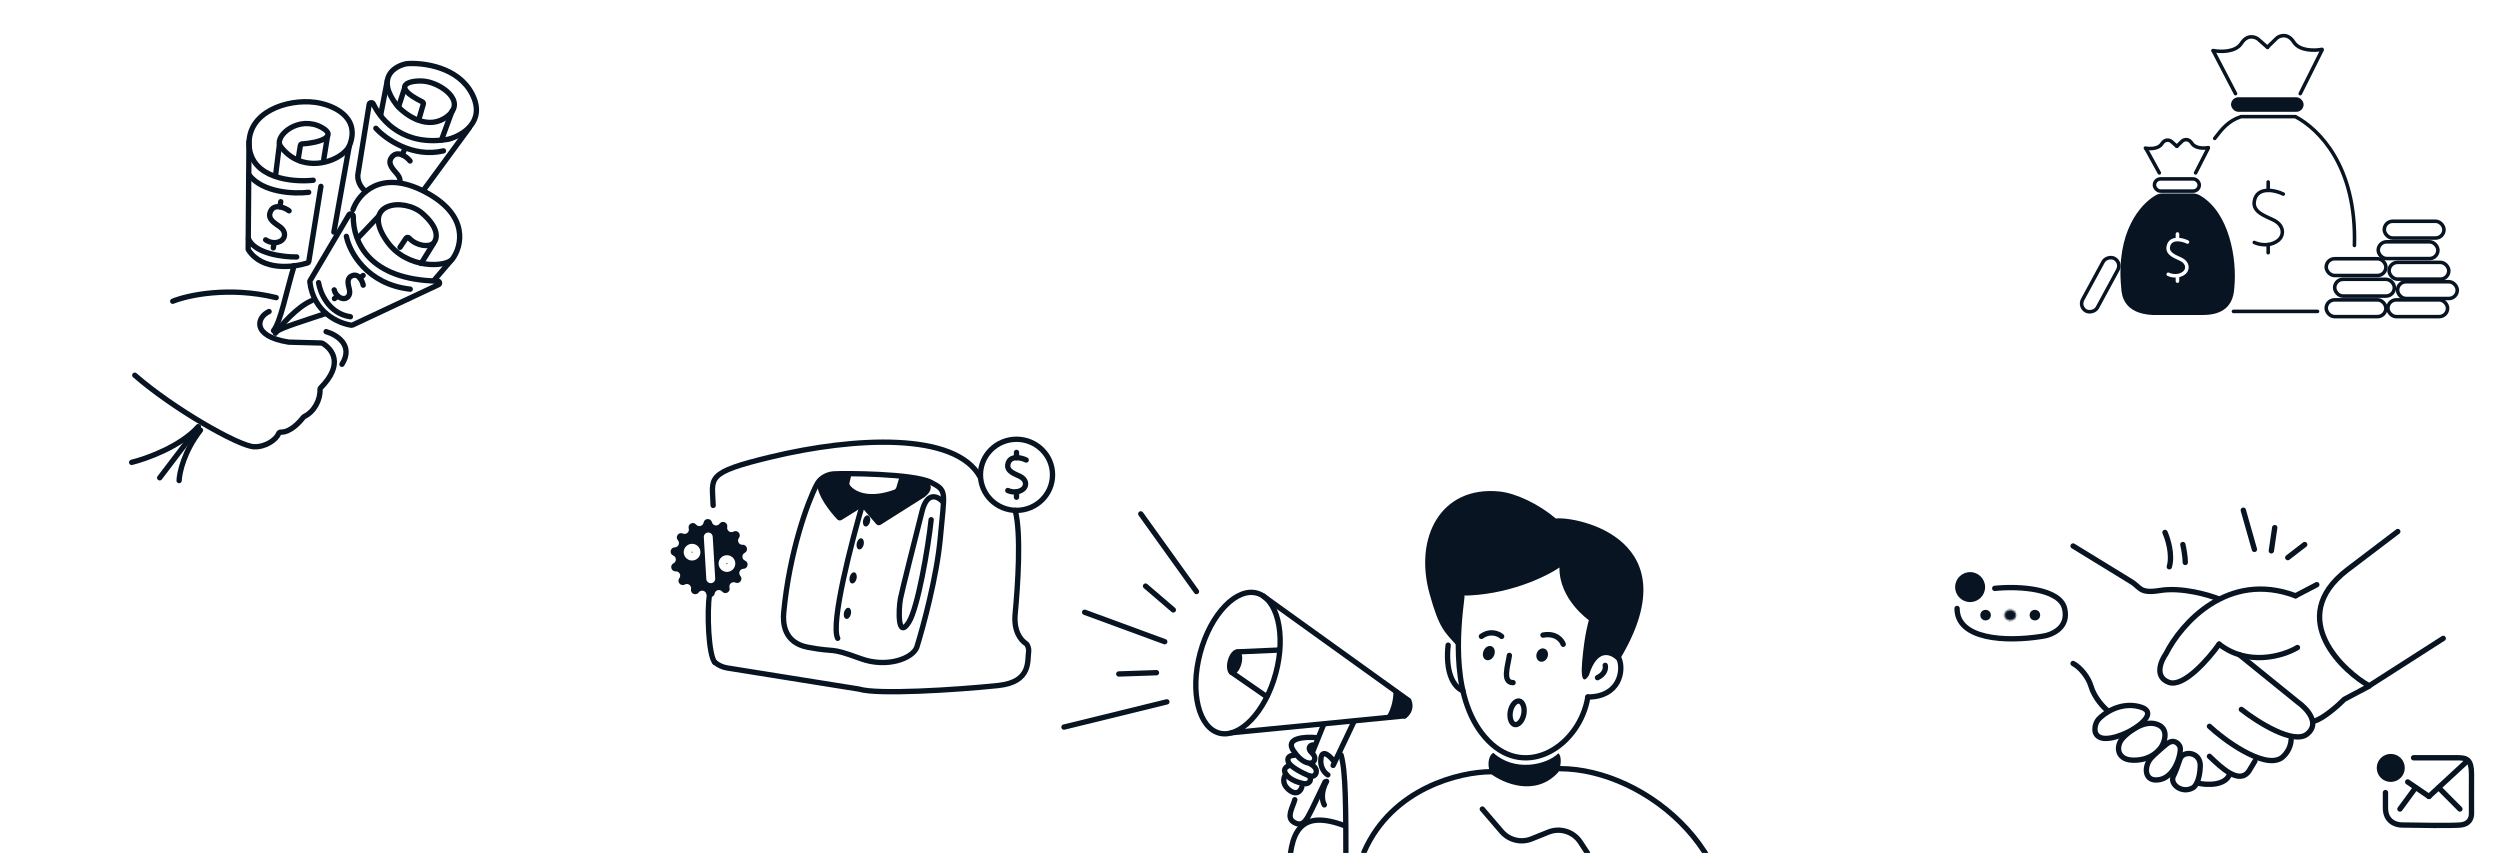 <svg width="1404" height="479" viewBox="0 0 1404 479" fill="none" xmlns="http://www.w3.org/2000/svg">
<g clip-path="url(#clip0_2402_453)">
<path d="M484.908 281.5C478.349 303.718 466.275 350.216 470.451 358.469" stroke="#081422" stroke-width="3" stroke-linecap="round"/>
<path d="M472.657 291.996L482.571 285.845C483.409 285.325 484.501 285.494 485.143 286.242L492.039 294.279C492.685 295.032 493.786 295.197 494.625 294.667L519.383 279.025C523.355 275.87 523.289 273.008 521.766 271.138C519.181 267.963 511.878 266.76 506.883 266.764C506.039 266.764 505.316 267.337 505.072 268.145L503.378 273.752C503.199 274.342 502.755 274.821 502.176 275.032C489.131 279.787 480.763 276.782 477.388 272.623C477.04 272.193 476.949 271.621 477.076 271.083L477.939 267.442C478.218 266.266 477.4 265.112 476.192 265.055C469.357 264.728 459 265.725 459 271.926C459 278.292 465.904 287.134 470.216 291.7C470.851 292.374 471.87 292.485 472.657 291.996Z" fill="#081422"/>
<path d="M440.129 344.034C443.326 310.018 453.584 281.91 458.513 272.506C460.112 268.929 463.949 266.465 468.105 266.147C473.301 265.75 513.014 265.809 522.86 270.916C532.052 275.685 530.453 275.685 528.055 302.309C526.137 323.609 518.463 351.982 514.866 363.506C512.468 369.864 498 375.268 483.293 369.864C464.908 363.108 470.503 366.685 453.717 363.506C440.289 360.962 439.568 349.995 440.129 344.034Z" stroke="#081422" stroke-width="3"/>
<path d="M529.208 281.501C526.595 278.705 520.666 275.908 517.844 287.094C514.318 301.076 506.419 332.305 505.696 336.231C504.521 342.623 504.13 359.402 510.399 349.414C515.415 341.425 521.24 307.867 522.938 291.888" stroke="#081422" stroke-width="3" stroke-linecap="round"/>
<ellipse cx="1.994" cy="3.185" rx="1.994" ry="3.185" transform="matrix(0.973 0.229 -0.23 0.973 485.463 289)" fill="#081422"/>
<ellipse cx="1.994" cy="3.185" rx="1.994" ry="3.185" transform="matrix(0.973 0.229 -0.23 0.973 481.888 301.886)" fill="#081422"/>
<ellipse cx="1.994" cy="3.185" rx="1.994" ry="3.185" transform="matrix(0.973 0.229 -0.23 0.973 477.901 320.991)" fill="#081422"/>
<ellipse cx="1.994" cy="3.185" rx="1.994" ry="3.185" transform="matrix(0.973 0.229 -0.23 0.973 474.713 340.896)" fill="#081422"/>
<path fill-rule="evenodd" clip-rule="evenodd" d="M390.936 294.603C389.27 292.63 386.089 294.31 386.786 296.795C387.335 298.755 385.347 300.464 383.489 299.631C381.132 298.576 378.995 301.468 380.702 303.405C382.048 304.932 381 307.334 378.964 307.389C376.384 307.459 375.715 310.992 378.093 311.997C379.968 312.789 380.068 315.407 378.259 316.339C375.965 317.52 376.897 320.993 379.475 320.868C381.509 320.77 382.736 323.086 381.51 324.709C379.956 326.767 382.307 329.491 384.575 328.262C386.364 327.292 388.475 328.847 388.076 330.841C387.57 333.37 390.871 334.805 392.381 332.714C393.572 331.064 396.149 331.55 396.657 333.521C397.3 336.019 400.896 335.882 401.348 333.343C401.705 331.34 404.237 330.66 405.55 332.216C407.216 334.189 410.397 332.508 409.701 330.023C409.152 328.063 411.139 326.355 412.998 327.187C415.354 328.242 417.491 325.35 415.784 323.413C414.438 321.886 415.487 319.484 417.522 319.429C420.102 319.359 420.771 315.826 418.393 314.822C416.518 314.029 416.418 311.411 418.228 310.479C420.521 309.298 419.589 305.825 417.011 305.95C414.977 306.049 413.75 303.733 414.976 302.109C416.53 300.051 414.179 297.327 411.911 298.557C410.122 299.526 408.011 297.971 408.41 295.977C408.916 293.448 405.615 292.014 404.105 294.105C402.915 295.754 400.337 295.268 399.83 293.298C399.187 290.799 395.59 290.936 395.138 293.476C394.782 295.479 392.249 296.158 390.936 294.603ZM388.392 310.241C388.309 310.086 388.371 309.9 388.518 309.822C388.665 309.744 388.854 309.798 388.936 309.953C389.018 310.108 388.957 310.295 388.81 310.373C388.662 310.45 388.474 310.396 388.392 310.241ZM392.812 307.905C394.025 310.193 393.15 313.03 390.859 314.24C388.568 315.451 385.728 314.578 384.515 312.289C383.303 310.001 384.178 307.165 386.469 305.954C388.76 304.744 391.6 305.617 392.812 307.905ZM408.113 316.215C407.966 316.293 407.904 316.479 407.986 316.634C408.069 316.789 408.257 316.843 408.405 316.765C408.552 316.687 408.613 316.501 408.531 316.346C408.449 316.191 408.26 316.137 408.113 316.215ZM410.454 320.633C412.745 319.422 413.619 316.586 412.407 314.298C411.195 312.01 408.355 311.136 406.064 312.347C403.773 313.558 402.898 316.394 404.11 318.682C405.323 320.97 408.163 321.844 410.454 320.633ZM400.258 301.42C400.176 300.043 398.992 298.992 397.613 299.073C396.233 299.154 395.182 300.337 395.264 301.714L396.664 325.167C396.746 326.545 397.931 327.596 399.31 327.515C400.689 327.433 401.74 326.251 401.658 324.873L400.258 301.42Z" fill="#081422"/>
<path d="M591.107 266.655C591.107 277.662 582.064 286.617 570.869 286.617C559.675 286.617 550.632 277.662 550.632 266.655C550.632 255.648 559.675 246.692 570.869 246.692C582.064 246.692 591.107 255.648 591.107 266.655Z" stroke="#081422" stroke-width="3"/>
<path d="M570.869 276.276V279.237" stroke="#081422" stroke-width="3" stroke-linecap="round"/>
<path d="M570.869 257.035V254.074" stroke="#081422" stroke-width="3" stroke-linecap="round"/>
<path d="M576.304 258.341C574.939 257.661 572.867 257.026 570.929 257.033C568.594 257.042 566.455 257.985 565.985 260.91C565.365 264.767 570.064 266.152 572.864 267.546C576.734 269.473 576.699 273.085 574.369 274.825C573.321 275.607 572.131 276.037 570.929 276.199C569.172 276.436 567.389 276.102 565.985 275.467" stroke="#081422" stroke-width="3" stroke-linecap="round"/>
<path d="M640.667 288.594L671.929 332.204" stroke="#081422" stroke-width="3" stroke-linecap="round"/>
<path d="M643.339 329.152L658.933 342.519" stroke="#081422" stroke-width="3" stroke-linecap="round"/>
<path d="M654.114 360.382L609.157 343.854" stroke="#081422" stroke-width="3" stroke-linecap="round"/>
<path d="M628.308 378.506L649.471 377.785" stroke="#081422" stroke-width="3" stroke-linecap="round"/>
<path d="M597.547 408.329L655.308 394.16" stroke="#081422" stroke-width="3" stroke-linecap="round"/>
<path d="M716.49 378.071C713.532 389.095 708.394 398.353 702.539 404.42C696.65 410.523 690.266 413.194 684.706 411.706C679.145 410.218 674.953 404.717 672.909 396.491C670.876 388.313 671.061 377.729 674.019 366.706C676.976 355.682 682.115 346.423 687.97 340.356C693.858 334.253 700.242 331.583 705.803 333.071C711.363 334.558 715.555 340.059 717.6 348.285C719.633 356.463 719.447 367.047 716.49 378.071Z" stroke="#081422" stroke-width="3"/>
<path d="M691.427 379.025C693.536 379.589 696.104 376.846 697.163 372.898C698.222 368.95 697.372 365.292 695.263 364.728C693.155 364.163 690.587 366.907 689.528 370.855C688.468 374.803 689.319 378.461 691.427 379.025Z" fill="#081422"/>
<path d="M780.664 402.905C783.418 398.738 784.326 391.796 784.435 388.846L791.129 393.447C793.211 397.886 790.462 401.015 788.827 402.025L780.664 402.905Z" fill="#081422"/>
<path d="M691.659 411.521L788.827 402.023M791.129 393.445L709.015 334.438L791.129 393.445Z" stroke="#081422" stroke-width="3" stroke-linecap="round"/>
<path d="M691.572 377.532L711.414 391.269M694.641 366.094L718.446 365.058L694.641 366.094Z" stroke="#081422" stroke-width="3" stroke-linecap="round"/>
<path d="M795.885 537.031L775.762 557.295C759.316 572.033 748.458 560.699 741.789 554.635C734.873 544.91 724.004 532.763 724.004 492.118C724.004 466.708 730.179 454.328 755.128 463.702" stroke="#081422" stroke-width="3" stroke-linecap="round"/>
<path d="M791.129 393.446C791.96 395.116 792.662 399.169 788.827 402.025" stroke="#081422" stroke-width="3" stroke-linecap="round"/>
<path d="M784.022 388.481C784.151 391.496 783.263 397.983 780.186 402.778" stroke="#081422" stroke-width="3" stroke-linecap="round"/>
<path d="M837.385 433.405C820.341 433.405 781.807 442.286 765.998 478.55" stroke="#081422" stroke-width="3" stroke-linecap="round"/>
<path d="M722.138 434.747C721.011 436.189 719.789 439.717 723.177 442.96C723.428 443.2 723.704 443.439 724.008 443.675C728.408 447.101 730.573 443.985 731.106 441.999" stroke="#081422" stroke-width="3" stroke-linecap="round"/>
<path d="M735.579 435.815C736.906 439.254 734.329 440.154 732.875 440.174C732.53 440.134 732.115 440.069 731.649 439.976C729.101 439.466 725.036 438.106 722.649 435.395C722.453 435.172 722.284 434.956 722.138 434.747C720.188 431.946 722.569 430.37 724.12 429.914" stroke="#081422" stroke-width="3" stroke-linecap="round"/>
<path d="M726.672 424.214C725.235 424.17 722.576 424.804 723.439 427.69C724.301 430.577 731.577 434.21 735.108 435.666C735.262 435.724 735.419 435.775 735.579 435.817C737.024 436.197 738.633 435.87 739.152 433.938C739.884 431.209 736.633 429.348 735.88 428.977" stroke="#081422" stroke-width="3" stroke-linecap="round"/>
<path d="M737.197 418.345C735.696 418.539 733.977 420.242 736.762 422.826C739.547 425.41 738.141 427.537 737.09 428.277C735.519 429.049 731.173 428.788 726.357 421.574C721.542 414.36 732.821 413.684 739.063 414.248" stroke="#081422" stroke-width="3" stroke-linecap="round"/>
<path d="M749.262 427.703C747.133 424.835 742.674 420.423 741.866 425.724C741.057 431.024 744.099 434.239 745.721 435.184" stroke="#081422" stroke-width="3" stroke-linecap="round"/>
<path d="M743.761 452.025C742.691 450.292 741.443 445.225 745.002 438.821" stroke="#081422" stroke-width="3" stroke-linecap="round"/>
<path d="M743.321 406.958L737.192 422.175" stroke="#081422" stroke-width="3" stroke-linecap="round"/>
<path d="M748.687 429.848L760.428 405.151" stroke="#081422" stroke-width="3" stroke-linecap="round"/>
<path d="M727.152 449.114C725.938 453.642 722.192 459.025 726.58 461.731C731.939 465.036 733.981 459.881 736.645 454.719L744.158 439.107" stroke="#081422" stroke-width="3" stroke-linecap="round"/>
<path d="M753.152 424.031C755.787 433.323 755.869 452.356 755.869 490.1" stroke="#081422" stroke-width="3" stroke-linecap="round"/>
<path d="M891.506 479.043L887.539 472.961C883.673 467.034 876.148 464.668 869.579 467.314L860.125 471.121C854.226 473.496 847.468 471.848 843.329 467.026L832.47 454.373" stroke="#081422" stroke-width="3" stroke-linecap="round"/>
<path d="M836.916 434.35C834.693 427.936 836.718 423.619 838.694 422.797C850.551 433.651 868.534 429.622 875.204 423.044C877.575 425.214 876.192 431.636 875.204 433.61C862.359 447.819 844.08 439.859 836.916 434.35Z" fill="#081422"/>
<path d="M802.858 333.504C808.292 352.993 811.009 354.72 818.914 363.354C818.914 354.821 820.381 340.498 820.381 334.534C846.263 334.534 868.106 323.983 875.793 318.707C875.517 336.599 892.312 348.297 892.312 348.297C892.312 348.297 889.904 355.523 888.527 371.695C887.426 384.632 890.592 382.132 892.312 379.265C897.269 363.299 905.391 367.566 908.833 371.695C951.067 303.161 886.118 289.919 873.728 291.18C864.367 283.198 851.311 276.942 842.133 276.024C809.033 272.715 794.046 301.904 802.858 333.504Z" fill="#081422"/>
<path d="M891.733 391.462C887.287 418.571 857.443 438.065 835.907 416.104C814.371 394.144 818.681 353.947 820.982 335.188" stroke="#081422" stroke-width="3" stroke-linecap="round"/>
<path d="M909.32 370.014C912.038 376.674 909.488 391.434 891.733 391.434" stroke="#081422" stroke-width="3" stroke-linecap="round"/>
<path d="M901.489 373.672C901.882 375.097 901.567 378.475 897.167 380.579" stroke="#081422" stroke-width="3" stroke-linecap="round"/>
<path d="M821.581 387.981C815.786 385.569 811.7 376.634 813.272 362.325" stroke="#081422" stroke-width="3" stroke-linecap="round"/>
<path d="M834.582 370.624C832.936 369.964 832.293 367.711 833.146 365.591C833.999 363.472 836.024 362.289 837.67 362.949C839.315 363.609 839.958 365.863 839.106 367.982C838.253 370.102 836.228 371.285 834.582 370.624Z" fill="#081422"/>
<path d="M864.799 371.475C863.129 370.878 862.351 368.788 863.062 366.807C863.772 364.826 865.701 363.704 867.371 364.301C869.04 364.898 869.818 366.988 869.108 368.969C868.398 370.95 866.469 372.072 864.799 371.475Z" fill="#081422"/>
<path d="M877.899 361.831C877.119 359.539 873.756 355.297 866.537 356.673" stroke="#081422" stroke-width="3" stroke-linecap="round"/>
<path d="M843.317 357.391C841.596 355.902 836.913 353.817 831.955 357.391" stroke="#081422" stroke-width="3" stroke-linecap="round"/>
<path d="M847.663 368.073C847.088 372.945 843.312 383.368 849.735 383.368" stroke="#081422" stroke-width="3" stroke-linecap="round"/>
<path d="M875.919 431.678C925.075 431.678 986.582 483.237 967.408 547.624" stroke="#081422" stroke-width="3" stroke-linecap="round"/>
<path d="M400.503 283.838C400.091 268.132 395.457 265.597 433.5 256.5C479.5 245.501 536.667 242.344 550.5 268" stroke="#081422" stroke-width="3" stroke-linecap="round"/>
<path d="M398.452 333.509C396.97 344.117 397.859 367.651 401.416 371.993" stroke="#081422" stroke-width="3" stroke-linecap="round"/>
<path d="M570.128 286.638C573.586 299.466 571.61 328.823 570.128 344.611C569.225 354.23 572.944 359.308 576.333 361.547C577.154 362.089 577.868 364.558 577.717 365.53C576.856 371.079 579.376 383.034 560.5 385C536.554 387.494 492.659 390.195 482.567 387.021C482.519 387.006 482.475 386.996 482.425 386.988L408.356 375.118C405.832 374.713 403.464 373.636 401.5 372V372" stroke="#081422" stroke-width="3" stroke-linecap="round"/>
<path d="M855.781 400.998C855.43 402.96 854.61 404.588 853.633 405.642C852.645 406.709 851.632 407.07 850.805 406.922C849.978 406.774 849.153 406.085 848.597 404.742C848.047 403.414 847.844 401.604 848.196 399.642C848.547 397.68 849.367 396.052 850.344 394.998C851.332 393.931 852.345 393.57 853.172 393.718C853.998 393.866 854.823 394.555 855.38 395.898C855.929 397.226 856.133 399.036 855.781 400.998Z" stroke="#081422" stroke-width="3"/>
<path d="M97.01 169.181C105.315 165.804 128.563 160.67 155.115 167.15" stroke="#081422" stroke-width="3" stroke-linecap="round"/>
<path d="M151.105 174.953C144.503 177.831 140.636 188.683 162.088 192.144L180.593 192.629C180.758 192.633 180.917 192.677 181.059 192.76C186.657 196.064 193.304 204.441 180.018 217.878C179.809 218.089 179.697 218.386 179.711 218.682C179.998 224.501 176.437 231.308 170.799 233.957C170.645 234.029 170.51 234.135 170.407 234.271C168.339 236.984 163.172 242.825 157.694 242.692C157.142 242.678 156.631 243.046 156.424 243.558C154.995 247.088 148.978 251.142 142.661 250.896C134.038 250.561 97.032 229.383 75.702 210.734" stroke="#081422" stroke-width="3" stroke-linecap="round"/>
<path d="M183.145 186.251C188.947 187.891 198.849 193.854 192.039 204.583" stroke="#081422" stroke-width="3" stroke-linecap="round"/>
<path d="M73.946 259.664C82.247 257.624 101.327 250.775 111.241 239.702" stroke="#081422" stroke-width="3" stroke-linecap="round"/>
<path d="M89.69 268.33L111.446 239.736" stroke="#081422" stroke-width="3" stroke-linecap="round"/>
<path d="M100.597 269.877C100.756 265.396 103.372 253.469 112.567 241.604" stroke="#081422" stroke-width="3" stroke-linecap="round"/>
<path d="M153.602 185.707C157.684 180.522 160.494 164.768 165.217 149.14" stroke="#081422" stroke-width="3" stroke-linecap="round"/>
<path d="M154.642 187.14C157.994 182.541 166.748 172.449 174.944 168.872" stroke="#081422" stroke-width="3" stroke-linecap="round"/>
<path d="M154.98 186.352C158.423 183.81 171.418 179.965 182.882 176.069" stroke="#081422" stroke-width="3" stroke-linecap="round"/>
<path d="M153.948 136.337L153.483 139.219" stroke="#081422" stroke-width="3" stroke-linecap="round"/>
<path d="M157.203 116.164L157.668 113.282" stroke="#081422" stroke-width="3" stroke-linecap="round"/>
<path d="M162.346 118.399C161.104 117.468 159.152 116.469 157.224 116.166C154.901 115.801 152.615 116.446 151.653 119.437C150.384 123.382 154.822 125.588 157.369 127.498C160.89 130.139 160.244 133.92 157.634 135.371C156.46 136.023 155.205 136.283 153.982 136.26C152.195 136.227 150.479 135.591 149.191 134.699" stroke="#081422" stroke-width="3" stroke-linecap="round"/>
<path d="M173.336 107.996C165.419 108.972 147.626 108.368 139.793 98.148" stroke="#081422" stroke-width="3" stroke-linecap="round"/>
<path d="M166.632 144.299C159.409 144.471 142.881 142.495 139.51 134.009" stroke="#081422" stroke-width="3" stroke-linecap="round"/>
<path d="M180.222 104.67L173.41 146.893C173.351 147.259 173.099 147.562 172.745 147.674C164.492 150.282 147.25 152.214 139.531 140.36C139.427 140.2 139.372 140.009 139.374 139.818L139.828 79.565" stroke="#081422" stroke-width="3" stroke-linecap="round"/>
<path d="M175.908 101.23C164.351 102.463 140.971 100.282 139.907 81.692C138.843 63.103 160.876 55.363 177.041 57.48C186.299 58.692 203.079 65.314 196.137 82.105C192.477 88.88 178.927 94.836 167.35 89.999M167.35 89.999C163.674 88.463 160.197 85.84 157.299 81.809C157.268 81.767 157.241 81.722 157.218 81.675C154.481 75.907 167.993 64.569 180.691 71.587C190.128 76.802 178.895 80.276 169.638 80.825C169.164 80.853 168.769 81.203 168.693 81.672L167.35 89.999Z" stroke="#081422" stroke-width="3" stroke-linecap="round"/>
<path d="M156.974 80.853L154.77 98.451" stroke="#081422" stroke-width="3" stroke-linecap="round"/>
<path d="M183.915 76.541L181.723 90.128" stroke="#081422" stroke-width="3" stroke-linecap="round"/>
<path d="M189.62 166.244L187.833 167.688" stroke="#081422" stroke-width="3" stroke-linecap="round"/>
<path d="M202.134 156.144L203.922 154.7" stroke="#081422" stroke-width="3" stroke-linecap="round"/>
<path d="M203.972 160.147C203.734 158.952 203.114 157.345 202.144 156.158C200.975 154.728 199.296 153.908 197.16 155.155C194.343 156.799 195.783 160.414 196.272 162.867C196.947 166.257 194.58 168.132 192.288 167.614C191.257 167.381 190.385 166.875 189.681 166.222C188.651 165.266 187.98 163.995 187.693 162.798" stroke="#081422" stroke-width="3" stroke-linecap="round"/>
<path d="M178.907 158.741C179.763 164.371 184.533 176.082 196.771 177.887" stroke="#081422" stroke-width="3" stroke-linecap="round"/>
<path d="M194.528 132.746C196.294 141.48 205.936 159.637 230.379 162.398" stroke="#081422" stroke-width="3" stroke-linecap="round"/>
<path d="M173.992 158.276C175.997 175.501 190.23 181.659 197.408 182.646C197.594 182.671 197.778 182.639 197.948 182.56L246.283 159.864C247.262 159.404 246.905 157.88 245.823 157.861C207.409 157.169 198.216 136.084 198.401 121.373C198.415 120.246 196.575 119.625 196.002 120.595L174.123 157.657C174.014 157.842 173.967 158.062 173.992 158.276Z" stroke="#081422" stroke-width="3" stroke-linecap="round"/>
<path d="M198.223 117.711C201.335 108.92 213.8 94.625 238.768 107.778C263.736 120.931 259.362 138.418 254.054 145.517C250.672 150.041 228.611 151.512 217.35 135.582C202.015 113.887 226.719 110.48 237.427 120.023C246.457 128.07 245.861 133.775 243.426 136.621C240.888 138.957 233.923 138.212 229.753 133.693C229.28 133.18 228.429 133.197 228.042 133.777L224.65 138.872" stroke="#081422" stroke-width="3" stroke-linecap="round"/>
<path d="M253.028 146.621L243.643 157.568" stroke="#081422" stroke-width="3" stroke-linecap="round"/>
<path d="M236.516 147.969L243.393 136.828" stroke="#081422" stroke-width="3" stroke-linecap="round"/>
<path d="M200.922 133.778L212.397 121.689" stroke="#081422" stroke-width="3" stroke-linecap="round"/>
<path d="M225.869 86.957L227.035 84.28" stroke="#081422" stroke-width="3" stroke-linecap="round"/>
<path d="M230.296 90.398C229.325 89.189 227.681 87.739 225.889 86.968C223.729 86.04 221.353 86.099 219.678 88.758C217.469 92.265 221.22 95.499 223.214 97.98C224.431 99.495 224.805 101.024 224.595 102.325" stroke="#081422" stroke-width="3" stroke-linecap="round"/>
<path d="M205.381 107.461C203.795 106.361 200.685 102.986 200.934 98.295L207.345 58.56C207.514 57.511 209.169 57.354 209.624 58.315C214.462 68.533 227.399 82.399 251.796 78.198C259.524 76.207 273.023 68.359 265.189 52.901C257.355 37.443 237.384 35.038 228.377 35.767C221.535 37.074 210.862 43.584 222.907 59.175C225.414 62.002 229.884 65.711 235.096 67.578M235.096 67.578C240.185 69.401 245.981 69.468 251.346 65.242C262.208 56.687 247.368 46.614 238.427 45.626C230.222 44.719 218.652 48.078 237.197 57.214C237.635 57.429 237.878 57.937 237.743 58.406L235.096 67.578Z" stroke="#081422" stroke-width="3" stroke-linecap="round"/>
<path d="M227.215 49.52L223.838 59.959" stroke="#081422" stroke-width="3" stroke-linecap="round"/>
<path d="M211.093 72.054C216.484 77.993 231.623 88.842 249.049 84.725" stroke="#081422" stroke-width="3" stroke-linecap="round"/>
<path d="M263.644 71.661L237.871 106.789" stroke="#081422" stroke-width="3" stroke-linecap="round"/>
<path d="M253.94 62.28L247.916 78.627" stroke="#081422" stroke-width="3" stroke-linecap="round"/>
<path d="M196.139 82.102L187.509 130.345" stroke="#081422" stroke-width="3" stroke-linecap="round"/>
<path d="M217.573 45.005L213.765 64.668" stroke="#081422" stroke-width="3" stroke-linecap="round"/>
<path d="M1235.13 439.952C1239.02 440.857 1250.06 441.473 1252.23 434.521" stroke="#081422" stroke-width="3" stroke-linecap="round"/>
<path d="M1240.83 424.747C1247.34 430.992 1257.66 441.039 1263.09 432.893L1266.35 427.462" stroke="#081422" stroke-width="3" stroke-linecap="round"/>
<path d="M1240.83 407.911C1248.25 414.971 1271.02 431.915 1281.01 425.833C1282.83 424.656 1286.5 420.891 1286.72 415.243" stroke="#081422" stroke-width="3" stroke-linecap="round"/>
<path d="M1258.75 398.408C1267.89 405.559 1288.07 418.339 1295.68 412.256C1303.28 406.174 1295.41 397.775 1290.52 394.335L1257.66 367.725" stroke="#081422" stroke-width="3" stroke-linecap="round"/>
<path d="M1164.25 372.612C1168.33 374.752 1172.82 380.301 1174.3 385.374C1176.2 391.891 1181.54 397.503 1183.81 399.223" stroke="#081422" stroke-width="3" stroke-linecap="round"/>
<path d="M1245.72 336.226C1240.28 334.054 1225.08 329.655 1213.13 331.61C1201.18 333.565 1202.27 329.709 1196.57 326.451L1164.25 306.629" stroke="#081422" stroke-width="3" stroke-linecap="round"/>
<path d="M1289.16 334.597L1301.11 328.352M1299.75 404.925C1304.75 403.621 1313.06 396.236 1316.59 392.706L1330.43 385.374" stroke="#081422" stroke-width="3" stroke-linecap="round"/>
<path d="M1290.25 363.651C1282.28 368.448 1262.33 374.349 1246.26 361.75" stroke="#081422" stroke-width="3" stroke-linecap="round"/>
<path d="M1246.26 361.751C1240.28 370.169 1226.27 386.243 1218.02 383.202C1209.76 380.161 1213.49 371.255 1216.39 367.182C1224.81 350.346 1251.15 320.26 1289.16 334.597" stroke="#081422" stroke-width="3" stroke-linecap="round"/>
<path d="M1235.67 430.177C1235.45 438.214 1232.86 441.672 1231.6 442.396C1225.42 445.926 1218.56 440.495 1220.48 436.081C1221.79 433.636 1223.55 428.592 1224.26 426.375C1225.93 421.216 1235.89 422.139 1235.67 430.177Z" stroke="#081422" stroke-width="3" stroke-linecap="round"/>
<path d="M1213.13 437.781C1204.01 439.736 1203.9 430.45 1207.97 425.833C1209.28 424.354 1212.53 421.314 1216.66 417.959C1220.79 414.603 1223.45 417.466 1224.26 419.317C1225.34 421.76 1222.25 435.826 1213.13 437.781Z" stroke="#081422" stroke-width="3" stroke-linecap="round"/>
<path d="M1197.93 426.919C1187.93 426.701 1188.42 417.958 1192.49 414.156C1195.66 410.808 1203.74 404.598 1210.69 406.553C1217.64 408.509 1216.12 414.971 1214.49 418.23C1213.13 421.216 1207.92 427.136 1197.93 426.919Z" stroke="#081422" stroke-width="3" stroke-linecap="round"/>
<path d="M1201.18 396.779C1190.54 394.172 1181.54 400.58 1178.37 404.11C1176.2 406.934 1176.38 410.174 1176.75 411.442C1179.35 417.958 1191.41 413.252 1197.11 410.084C1202.9 406.735 1211.83 399.385 1201.18 396.779Z" stroke="#081422" stroke-width="3" stroke-linecap="round"/>
<path d="M1215.85 299.025C1217.48 302.646 1220.25 311.57 1218.29 318.304" stroke="#081422" stroke-width="3" stroke-linecap="round"/>
<path d="M1225.89 305.814C1226.35 307.806 1227.25 312.603 1227.25 315.861" stroke="#081422" stroke-width="3" stroke-linecap="round"/>
<path d="M1259.84 286.535L1266.08 308.53" stroke="#081422" stroke-width="3" stroke-linecap="round"/>
<path d="M1277.49 296.311L1275.58 309.344" stroke="#081422" stroke-width="3" stroke-linecap="round"/>
<path d="M1294.32 305.814L1284.82 313.146" stroke="#081422" stroke-width="3" stroke-linecap="round"/>
<circle cx="1106.42" cy="329.71" r="8.418" fill="#081422"/>
<path d="M1120.25 330.429C1134.49 328.963 1156.84 330.697 1159.48 341.712C1162.12 352.727 1152.03 356.755 1146.66 357.393C1126.21 360.644 1099.09 359.114 1099.09 341.712" stroke="#081422" stroke-width="3" stroke-linecap="round"/>
<circle cx="1115.11" cy="345.459" r="1.5" stroke="#081422" stroke-width="2.974"/>
<mask id="path-113-inside-1_2402_453" fill="white">
<ellipse cx="1128.96" cy="345.459" rx="3.258" ry="2.987"/>
</mask>
<path d="M1129.21 345.459C1129.21 345.423 1129.22 345.388 1129.23 345.364C1129.24 345.344 1129.25 345.345 1129.23 345.359C1129.2 345.389 1129.11 345.445 1128.96 345.445V351.445C1132.16 351.445 1135.21 349.005 1135.21 345.459H1129.21ZM1128.96 345.445C1128.8 345.445 1128.71 345.389 1128.68 345.359C1128.66 345.345 1128.67 345.344 1128.68 345.364C1128.69 345.388 1128.7 345.423 1128.7 345.459H1122.7C1122.7 349.005 1125.75 351.445 1128.96 351.445V345.445ZM1128.7 345.459C1128.7 345.494 1128.69 345.529 1128.68 345.553C1128.67 345.573 1128.66 345.572 1128.68 345.558C1128.71 345.528 1128.8 345.472 1128.96 345.472V339.472C1125.75 339.472 1122.7 341.912 1122.7 345.459H1128.7ZM1128.96 345.472C1129.11 345.472 1129.2 345.528 1129.23 345.558C1129.25 345.572 1129.24 345.573 1129.23 345.553C1129.22 345.529 1129.21 345.494 1129.21 345.459H1135.21C1135.21 341.912 1132.16 339.472 1128.96 339.472V345.472Z" fill="#081422" mask="url(#path-113-inside-1_2402_453)"/>
<circle cx="1142.8" cy="345.459" r="1.5" stroke="#081422" stroke-width="2.974"/>
<ellipse cx="1342.65" cy="431.264" rx="7.875" ry="7.875" fill="#081422"/>
<path d="M1355.46 425.562C1360.23 425.562 1373.88 425.562 1380.3 425.562C1385.5 425.562 1388 426.712 1388 434.762C1388 442.584 1387.93 452.716 1388 456.805C1388.04 459.681 1386.61 462.862 1381.84 463.322C1377.06 463.783 1357.9 463.514 1348.91 463.322C1345.57 463.322 1339.67 461.43 1339.67 453.738L1339.67 445.113" stroke="#081422" stroke-width="3" stroke-linecap="round"/>
<path d="M1352.16 439.139L1364.1 447.285" stroke="#081422" stroke-width="3" stroke-linecap="round"/>
<path d="M1364.1 447.284L1385.83 427.19" stroke="#081422" stroke-width="3" stroke-linecap="round"/>
<path d="M1347.81 454.344L1356.57 442.396M1369.61 442.396L1381.48 454.344" stroke="#081422" stroke-width="3" stroke-linecap="round"/>
<path d="M1346.59 298.508L1318.35 319.959C1282.51 347.384 1317.54 378.158 1330.57 385.128L1372.12 358.517" stroke="#081422" stroke-width="3" stroke-linecap="round"/>
<path fill-rule="evenodd" clip-rule="evenodd" d="M1210.84 109.55C1202.07 114.477 1188.23 130.223 1191.27 161.63C1191.5 165.819 1192.63 176.235 1209.27 176.914H1236.79C1244.94 176.914 1254.11 174.537 1254.79 161.63C1256.42 145.273 1251.95 119.086 1235.35 109.652C1234.09 108.935 1232.64 108.645 1231.19 108.645H1214.72C1213.37 108.645 1212.02 108.89 1210.84 109.55ZM1221.86 133.598V131.396C1221.86 130.844 1222.31 130.396 1222.86 130.396C1223.42 130.396 1223.86 130.844 1223.86 131.396V133.584C1225.76 133.751 1227.64 134.374 1228.94 135.031C1229.44 135.279 1229.64 135.88 1229.39 136.373C1229.14 136.867 1228.54 137.066 1228.05 136.818C1226.73 136.157 1224.74 135.543 1222.91 135.541C1222.89 135.542 1222.88 135.542 1222.86 135.542C1222.85 135.542 1222.84 135.542 1222.83 135.541C1221.74 135.551 1220.81 135.78 1220.11 136.259C1219.43 136.723 1218.88 137.489 1218.67 138.798C1218.54 139.595 1218.69 140.223 1218.99 140.759C1219.31 141.317 1219.83 141.827 1220.52 142.309C1221.21 142.79 1222.01 143.21 1222.86 143.612C1223.18 143.759 1223.5 143.909 1223.83 144.059L1223.83 144.06L1223.84 144.06C1224.36 144.299 1224.89 144.539 1225.34 144.767C1227.6 145.902 1228.86 147.618 1229.11 149.452C1229.35 151.273 1228.56 153.035 1227.07 154.158C1226.07 154.908 1224.98 155.385 1223.86 155.645V157.903C1223.86 158.455 1223.42 158.903 1222.86 158.903C1222.31 158.903 1221.86 158.455 1221.86 157.903V155.892C1220.21 155.926 1218.59 155.554 1217.27 154.948C1216.77 154.719 1216.55 154.125 1216.77 153.623C1217 153.121 1217.6 152.9 1218.1 153.129C1219.41 153.73 1221.09 154.046 1222.73 153.822C1223.84 153.671 1224.92 153.273 1225.87 152.561C1226.82 151.843 1227.27 150.775 1227.12 149.717C1226.98 148.671 1226.24 147.458 1224.44 146.554C1224.01 146.337 1223.56 146.131 1223.07 145.909C1222.73 145.756 1222.38 145.596 1222.01 145.42C1221.13 145.005 1220.2 144.527 1219.37 143.948C1218.54 143.369 1217.77 142.655 1217.25 141.745C1216.73 140.813 1216.5 139.727 1216.7 138.484C1216.98 136.699 1217.8 135.421 1218.98 134.61C1219.84 134.015 1220.85 133.713 1221.86 133.598Z" fill="#081422"/>
<rect x="1209.94" y="100.48" width="25.172" height="6.831" rx="3.415" stroke="#081422" stroke-width="2"/>
<rect x="1252.95" y="54.635" width="40.758" height="8.152" rx="4.076" fill="#081422"/>
<path d="M1212.67 97.09L1205.2 83.504" stroke="#081422" stroke-width="2" stroke-linecap="round"/>
<path d="M1233.05 97.096L1240.18 83.17" stroke="#081422" stroke-width="2" stroke-linecap="round"/>
<path d="M1204.86 83.183C1207.12 83.636 1212.13 83.794 1214.03 80.805C1215.93 77.817 1218.45 78.654 1219.47 79.447L1222.52 82.164" stroke="#081422" stroke-width="2" stroke-linecap="round"/>
<path d="M1240.18 82.9C1237.92 83.353 1232.92 83.511 1231.01 80.522C1229.11 77.533 1226.6 78.371 1225.58 79.164L1222.52 82.154" stroke="#081422" stroke-width="2" stroke-linecap="round"/>
<path d="M1255.47 52.596L1242.9 28.48" stroke="#081422" stroke-width="2" stroke-linecap="round"/>
<path d="M1291.81 52.597L1304.04 28.143" stroke="#081422" stroke-width="2" stroke-linecap="round"/>
<path d="M1242.9 28.408C1246.82 29.188 1255.48 29.461 1258.77 24.314C1262.07 19.166 1266.42 20.609 1268.18 21.974L1273.47 26.653" stroke="#081422" stroke-width="2" stroke-linecap="round"/>
<path d="M1304.04 27.719C1300.12 28.499 1291.46 28.772 1288.17 23.624C1284.88 18.476 1280.53 19.919 1278.76 21.284L1273.47 26.435" stroke="#081422" stroke-width="2" stroke-linecap="round"/>
<rect x="1167.36" y="172.381" width="33.524" height="9.413" rx="4.706" transform="rotate(-61.52 1167.36 172.381)" stroke="#081422" stroke-width="2"/>
<rect x="1306.4" y="145.305" width="33.524" height="9.413" rx="4.706" stroke="#081422" stroke-width="2"/>
<rect x="1311.15" y="156.865" width="33.524" height="9.413" rx="4.706" stroke="#081422" stroke-width="2"/>
<rect x="1306.4" y="168.4" width="33.524" height="9.413" rx="4.706" stroke="#081422" stroke-width="2"/>
<rect x="1341.04" y="168.4" width="33.524" height="9.413" rx="4.706" stroke="#081422" stroke-width="2"/>
<rect x="1346.48" y="158.227" width="33.524" height="9.413" rx="4.706" stroke="#081422" stroke-width="2"/>
<rect x="1341.72" y="147.354" width="33.524" height="9.413" rx="4.706" stroke="#081422" stroke-width="2"/>
<rect x="1335.61" y="135.799" width="33.524" height="9.413" rx="4.706" stroke="#081422" stroke-width="2"/>
<rect x="1339.01" y="124.26" width="33.524" height="9.413" rx="4.706" stroke="#081422" stroke-width="2"/>
<path d="M1243.78 77.735C1247.86 72.414 1251.39 67.885 1258.53 65.508H1289.1C1302.23 72.414 1323.6 93.359 1322.24 137.854" stroke="#081422" stroke-width="2" stroke-linecap="round"/>
<path d="M1254.31 174.883H1301.52" stroke="#081422" stroke-width="2" stroke-linecap="round"/>
<path d="M1273.81 137.318V141.931" stroke="#081422" stroke-width="2" stroke-linecap="round"/>
<path d="M1273.81 106.91V102.191" stroke="#081422" stroke-width="2" stroke-linecap="round"/>
<path d="M1282.3 108.994C1280.14 107.917 1276.87 106.908 1273.81 106.92C1270.12 106.934 1266.74 108.43 1266 113.07C1265.02 119.191 1272.44 121.388 1276.87 123.599C1282.98 126.657 1282.92 132.387 1279.24 135.148C1277.59 136.389 1275.71 137.071 1273.81 137.328C1271.03 137.705 1268.22 137.175 1266 136.167" stroke="#081422" stroke-width="2" stroke-linecap="round"/>
</g>
<defs>
<clipPath id="clip0_2402_453">
<rect width="1404" height="479" fill="white"/>
</clipPath>
</defs>
</svg>

